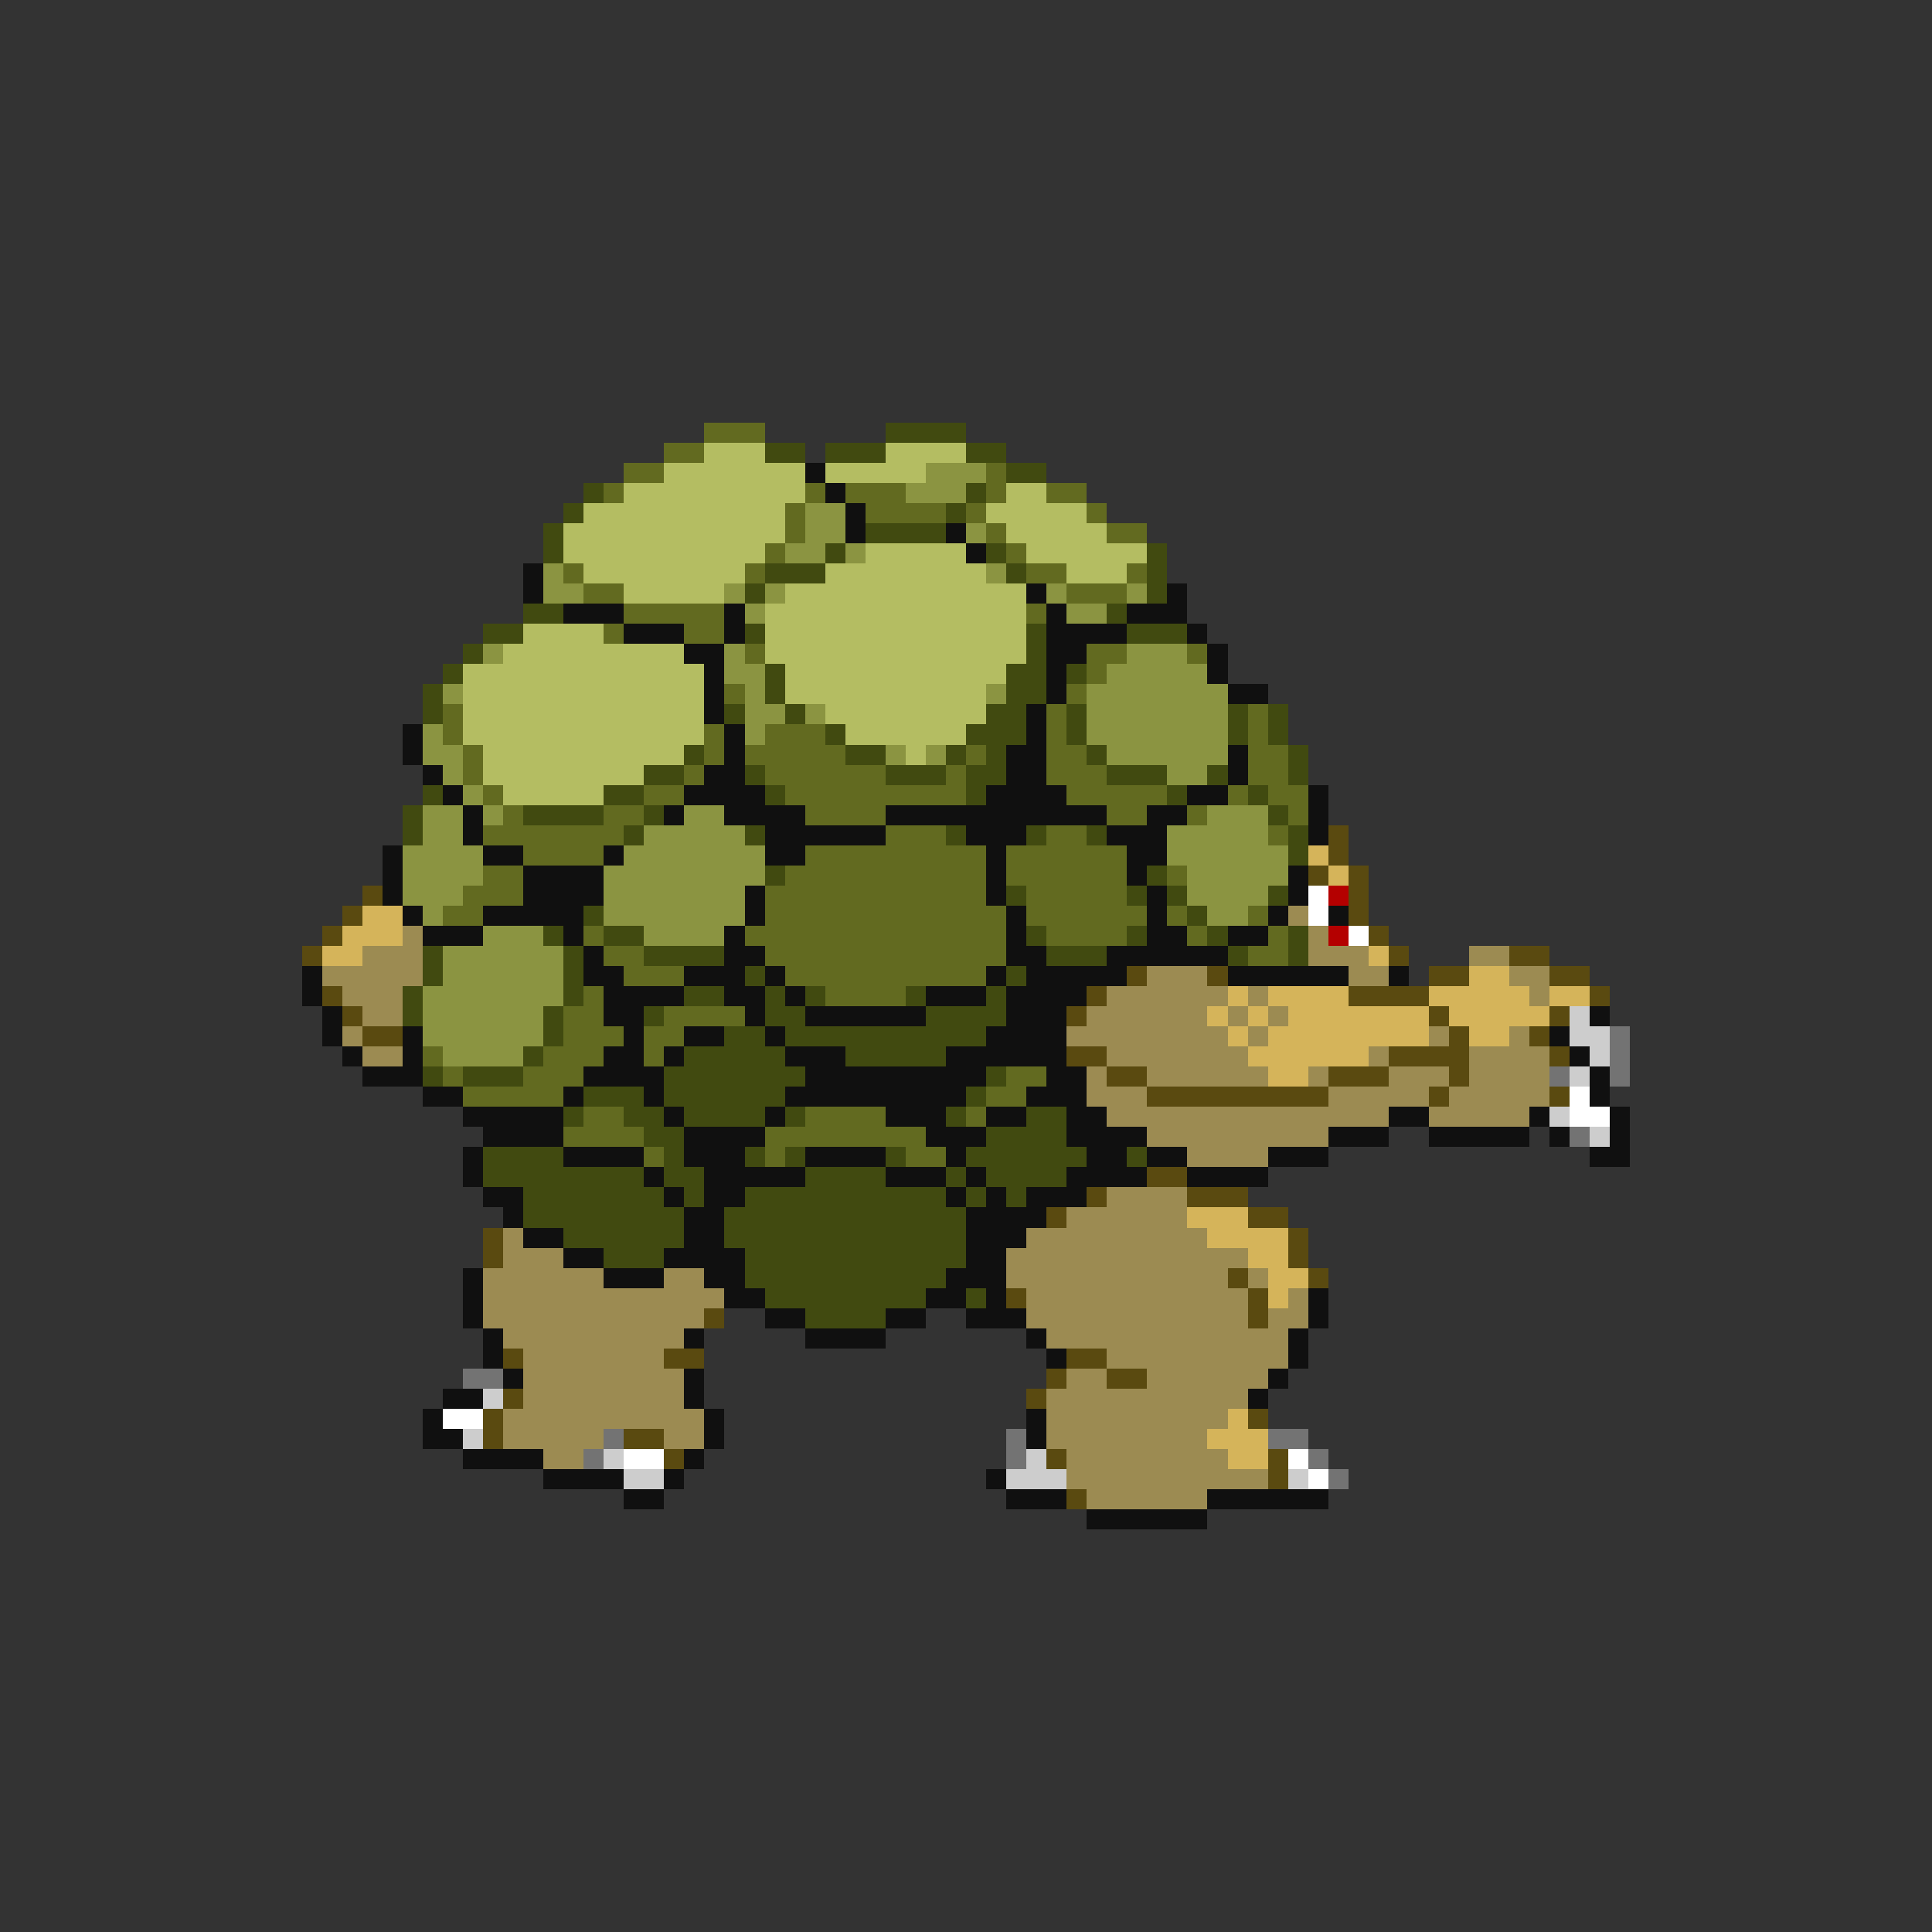 <svg xmlns="http://www.w3.org/2000/svg" viewBox="0 -0.5 96 96" shape-rendering="crispEdges">
<rect x="0" y="-0.5" width="96" height="96" fill="#333333" stroke="none"/>
<path stroke="#626a20" d="M35 21h3M33 22h2M31 23h2M49 23h1M30 24h1M40 24h1M42 24h3M49 24h1M52 24h2M39 25h1M43 25h4M48 25h1M54 25h1M39 26h1M49 26h1M55 26h2M38 27h1M50 27h1M28 28h1M37 28h1M51 28h2M56 28h1M29 29h2M53 29h3M31 30h5M51 30h1M30 31h1M34 31h2M37 32h1M54 32h2M59 32h1M54 33h1M36 34h1M53 34h1M22 35h1M52 35h1M62 35h1M22 36h1M35 36h1M38 36h3M52 36h1M62 36h1M23 37h1M35 37h1M37 37h5M48 37h1M52 37h2M62 37h2M23 38h1M34 38h1M38 38h6M47 38h1M52 38h3M62 38h2M24 39h1M32 39h2M39 39h9M53 39h5M61 39h1M63 39h2M25 40h1M30 40h2M40 40h4M55 40h2M59 40h1M64 40h1M24 41h7M44 41h3M52 41h2M63 41h1M26 42h4M40 42h9M50 42h6M24 43h2M39 43h10M50 43h6M58 43h1M23 44h3M38 44h11M51 44h5M22 45h2M38 45h12M51 45h6M58 45h1M62 45h1M29 46h1M37 46h13M52 46h4M59 46h1M63 46h1M30 47h2M38 47h12M62 47h2M31 48h3M39 48h10M29 49h1M41 49h4M28 50h2M33 50h4M28 51h3M32 51h2M21 52h1M27 52h3M32 52h1M22 53h1M26 53h3M50 53h2M23 54h5M49 54h2M29 55h2M40 55h4M48 55h1M28 56h4M38 56h8M32 57h1M38 57h1M45 57h2" />
<path stroke="#414a10" d="M44 21h4M38 22h2M41 22h3M48 22h2M50 23h2M29 24h1M48 24h1M28 25h1M47 25h1M27 26h1M43 26h4M27 27h1M41 27h1M49 27h1M57 27h1M38 28h3M50 28h1M57 28h1M37 29h1M57 29h1M26 30h2M55 30h1M24 31h2M37 31h1M51 31h1M56 31h3M23 32h1M51 32h1M22 33h1M38 33h1M50 33h2M53 33h1M21 34h1M38 34h1M50 34h2M21 35h1M36 35h1M39 35h1M49 35h2M53 35h1M61 35h1M63 35h1M41 36h1M48 36h3M53 36h1M61 36h1M63 36h1M34 37h1M42 37h2M47 37h1M49 37h1M54 37h1M64 37h1M32 38h2M37 38h1M44 38h3M48 38h2M55 38h3M60 38h1M64 38h1M21 39h1M30 39h2M38 39h1M48 39h1M58 39h1M62 39h1M20 40h1M26 40h4M32 40h1M63 40h1M20 41h1M31 41h1M37 41h1M47 41h1M51 41h1M54 41h1M64 41h1M64 42h1M38 43h1M57 43h1M50 44h1M56 44h1M58 44h1M63 44h1M29 45h1M59 45h1M27 46h1M30 46h2M51 46h1M56 46h1M60 46h1M64 46h1M21 47h1M28 47h1M32 47h4M52 47h3M61 47h1M64 47h1M21 48h1M28 48h1M37 48h1M50 48h1M20 49h1M28 49h1M34 49h2M38 49h1M40 49h1M45 49h1M49 49h1M20 50h1M27 50h1M32 50h1M38 50h2M46 50h4M27 51h1M36 51h2M39 51h10M26 52h1M34 52h5M42 52h5M21 53h1M23 53h3M33 53h7M49 53h1M29 54h3M33 54h6M48 54h1M28 55h1M31 55h2M34 55h4M39 55h1M47 55h1M51 55h2M32 56h2M49 56h4M24 57h4M33 57h1M37 57h1M39 57h1M44 57h1M48 57h6M56 57h1M24 58h8M33 58h2M40 58h4M47 58h1M49 58h4M26 59h7M34 59h1M37 59h10M48 59h1M50 59h1M26 60h8M36 60h12M28 61h6M36 61h12M30 62h3M37 62h11M37 63h10M38 64h8M48 64h1M40 65h4" />
<path stroke="#b4bd62" d="M35 22h3M44 22h4M33 23h7M41 23h5M31 24h9M50 24h2M29 25h10M49 25h5M28 26h11M50 26h5M28 27h10M43 27h5M51 27h6M29 28h8M41 28h8M53 28h3M31 29h5M39 29h12M38 30h13M26 31h4M38 31h13M25 32h9M38 32h13M23 33h12M39 33h11M23 34h12M39 34h10M23 35h12M41 35h8M23 36h12M42 36h6M24 37h10M45 37h1M24 38h8M25 39h5" />
<path stroke="#101010" d="M40 23h1M41 24h1M42 25h1M42 26h1M47 26h1M48 27h1M26 28h1M26 29h1M51 29h1M58 29h1M28 30h3M36 30h1M52 30h1M56 30h3M31 31h3M36 31h1M52 31h4M59 31h1M34 32h2M52 32h2M60 32h1M35 33h1M52 33h1M60 33h1M35 34h1M52 34h1M61 34h2M35 35h1M51 35h1M20 36h1M36 36h1M51 36h1M20 37h1M36 37h1M50 37h2M61 37h1M21 38h1M35 38h2M50 38h2M61 38h1M22 39h1M34 39h4M49 39h4M59 39h2M65 39h1M23 40h1M33 40h1M36 40h4M44 40h11M57 40h2M65 40h1M23 41h1M38 41h6M48 41h3M55 41h3M65 41h1M19 42h1M24 42h2M30 42h1M38 42h2M49 42h1M56 42h2M19 43h1M26 43h4M49 43h1M56 43h1M64 43h1M19 44h1M26 44h4M37 44h1M49 44h1M57 44h1M64 44h1M20 45h1M24 45h5M37 45h1M50 45h1M57 45h1M63 45h1M66 45h1M21 46h3M28 46h1M36 46h1M50 46h1M57 46h2M61 46h2M29 47h1M36 47h2M50 47h2M55 47h6M15 48h1M29 48h2M34 48h3M38 48h1M49 48h1M51 48h5M61 48h6M69 48h1M15 49h1M30 49h4M36 49h2M39 49h1M46 49h3M50 49h4M16 50h1M30 50h2M37 50h1M40 50h6M50 50h3M79 50h1M16 51h1M20 51h1M31 51h1M34 51h2M38 51h1M49 51h4M77 51h1M17 52h1M20 52h1M30 52h2M33 52h1M39 52h3M47 52h6M78 52h1M18 53h3M29 53h4M40 53h9M52 53h2M79 53h1M21 54h2M28 54h1M32 54h1M39 54h9M51 54h3M79 54h1M23 55h5M33 55h1M38 55h1M44 55h3M49 55h2M53 55h2M69 55h2M76 55h1M80 55h1M24 56h4M34 56h4M46 56h3M53 56h4M66 56h3M71 56h5M77 56h1M80 56h1M23 57h1M28 57h4M34 57h3M40 57h4M47 57h1M54 57h2M57 57h2M63 57h3M79 57h2M23 58h1M32 58h1M35 58h5M44 58h3M48 58h1M53 58h4M59 58h4M24 59h2M33 59h1M35 59h2M47 59h1M49 59h1M51 59h3M25 60h1M34 60h2M48 60h4M26 61h2M34 61h2M48 61h3M28 62h2M33 62h4M48 62h2M23 63h1M30 63h3M35 63h2M47 63h3M23 64h1M36 64h2M46 64h2M49 64h1M65 64h1M23 65h1M38 65h2M44 65h2M48 65h3M65 65h1M24 66h1M34 66h1M40 66h4M51 66h1M64 66h1M24 67h1M52 67h1M64 67h1M25 68h1M34 68h1M63 68h1M22 69h2M34 69h1M62 69h1M21 70h1M35 70h1M51 70h1M21 71h2M35 71h1M51 71h1M23 72h4M34 72h1M27 73h4M33 73h1M49 73h1M31 74h2M50 74h3M60 74h6M54 75h6" />
<path stroke="#8b9441" d="M46 23h3M45 24h3M40 25h2M40 26h2M48 26h1M39 27h2M42 27h1M27 28h1M49 28h1M27 29h2M36 29h1M38 29h1M52 29h1M56 29h1M37 30h1M53 30h2M24 32h1M36 32h1M56 32h3M36 33h2M55 33h5M22 34h1M37 34h1M49 34h1M54 34h7M37 35h2M40 35h1M54 35h7M21 36h1M37 36h1M54 36h7M21 37h2M44 37h1M46 37h1M55 37h6M22 38h1M58 38h2M23 39h1M21 40h2M24 40h1M34 40h2M60 40h3M21 41h2M32 41h5M58 41h5M20 42h4M31 42h7M58 42h6M20 43h4M30 43h8M59 43h5M20 44h3M30 44h7M59 44h4M21 45h1M30 45h7M60 45h2M24 46h3M32 46h4M22 47h6M22 48h6M21 49h7M21 50h6M21 51h6M22 52h4" />
<path stroke="#5a4a10" d="M66 41h1M66 42h1M65 43h1M67 43h1M18 44h1M67 44h1M17 45h1M67 45h1M16 46h1M68 46h1M15 47h1M69 47h1M75 47h2M56 48h1M60 48h1M71 48h2M77 48h2M16 49h1M54 49h1M67 49h4M79 49h1M17 50h1M53 50h1M71 50h1M77 50h1M18 51h2M72 51h1M76 51h1M53 52h2M69 52h4M77 52h1M55 53h2M66 53h3M72 53h1M57 54h9M71 54h1M77 54h1M57 58h2M54 59h1M59 59h3M52 60h1M62 60h2M24 61h1M64 61h1M24 62h1M64 62h1M61 63h1M65 63h1M50 64h1M62 64h1M35 65h1M62 65h1M25 67h1M33 67h2M53 67h2M52 68h1M55 68h2M25 69h1M51 69h1M24 70h1M62 70h1M24 71h1M31 71h2M33 72h1M52 72h1M63 72h1M63 73h1M53 74h1" />
<path stroke="#d5b45a" d="M65 42h1M66 43h1M18 45h2M17 46h3M16 47h2M68 47h1M73 48h2M61 49h1M63 49h4M71 49h5M77 49h2M60 50h1M62 50h1M64 50h7M72 50h5M61 51h1M63 51h8M73 51h2M62 52h6M63 53h2M59 60h3M60 61h4M62 62h2M63 63h2M63 64h1M61 70h1M60 71h3M61 72h2" />
<path stroke="#ffffff" d="M65 44h1M65 45h1M67 46h1M78 54h1M78 55h2M22 70h2M31 72h2M64 72h1M65 73h1" />
<path stroke="#b40000" d="M66 44h1M66 46h1" />
<path stroke="#9c8b52" d="M64 45h1M20 46h1M65 46h1M18 47h3M65 47h3M73 47h2M16 48h5M57 48h3M67 48h2M75 48h2M17 49h3M55 49h6M62 49h1M76 49h1M18 50h2M54 50h6M61 50h1M63 50h1M17 51h1M53 51h8M62 51h1M71 51h1M75 51h1M18 52h2M55 52h7M68 52h1M73 52h4M54 53h1M57 53h6M65 53h1M69 53h3M73 53h4M54 54h3M66 54h5M72 54h5M55 55h14M71 55h5M57 56h9M59 57h4M55 59h4M53 60h6M25 61h1M51 61h9M25 62h3M50 62h12M24 63h6M33 63h2M50 63h11M62 63h1M24 64h12M51 64h11M64 64h1M24 65h11M51 65h11M63 65h2M25 66h9M52 66h12M26 67h7M55 67h9M26 68h8M53 68h2M57 68h6M26 69h8M52 69h10M25 70h10M52 70h9M25 71h5M33 71h2M52 71h8M27 72h2M53 72h8M53 73h10M54 74h6" />
<path stroke="#cdcdcd" d="M78 50h1M78 51h2M79 52h1M78 53h1M77 55h1M79 56h1M24 69h1M23 71h1M30 72h1M51 72h1M31 73h2M50 73h3M64 73h1" />
<path stroke="#737373" d="M80 51h1M80 52h1M77 53h1M80 53h1M78 56h1M23 68h2M30 71h1M50 71h1M63 71h2M29 72h1M50 72h1M65 72h1M66 73h1" />
</svg>